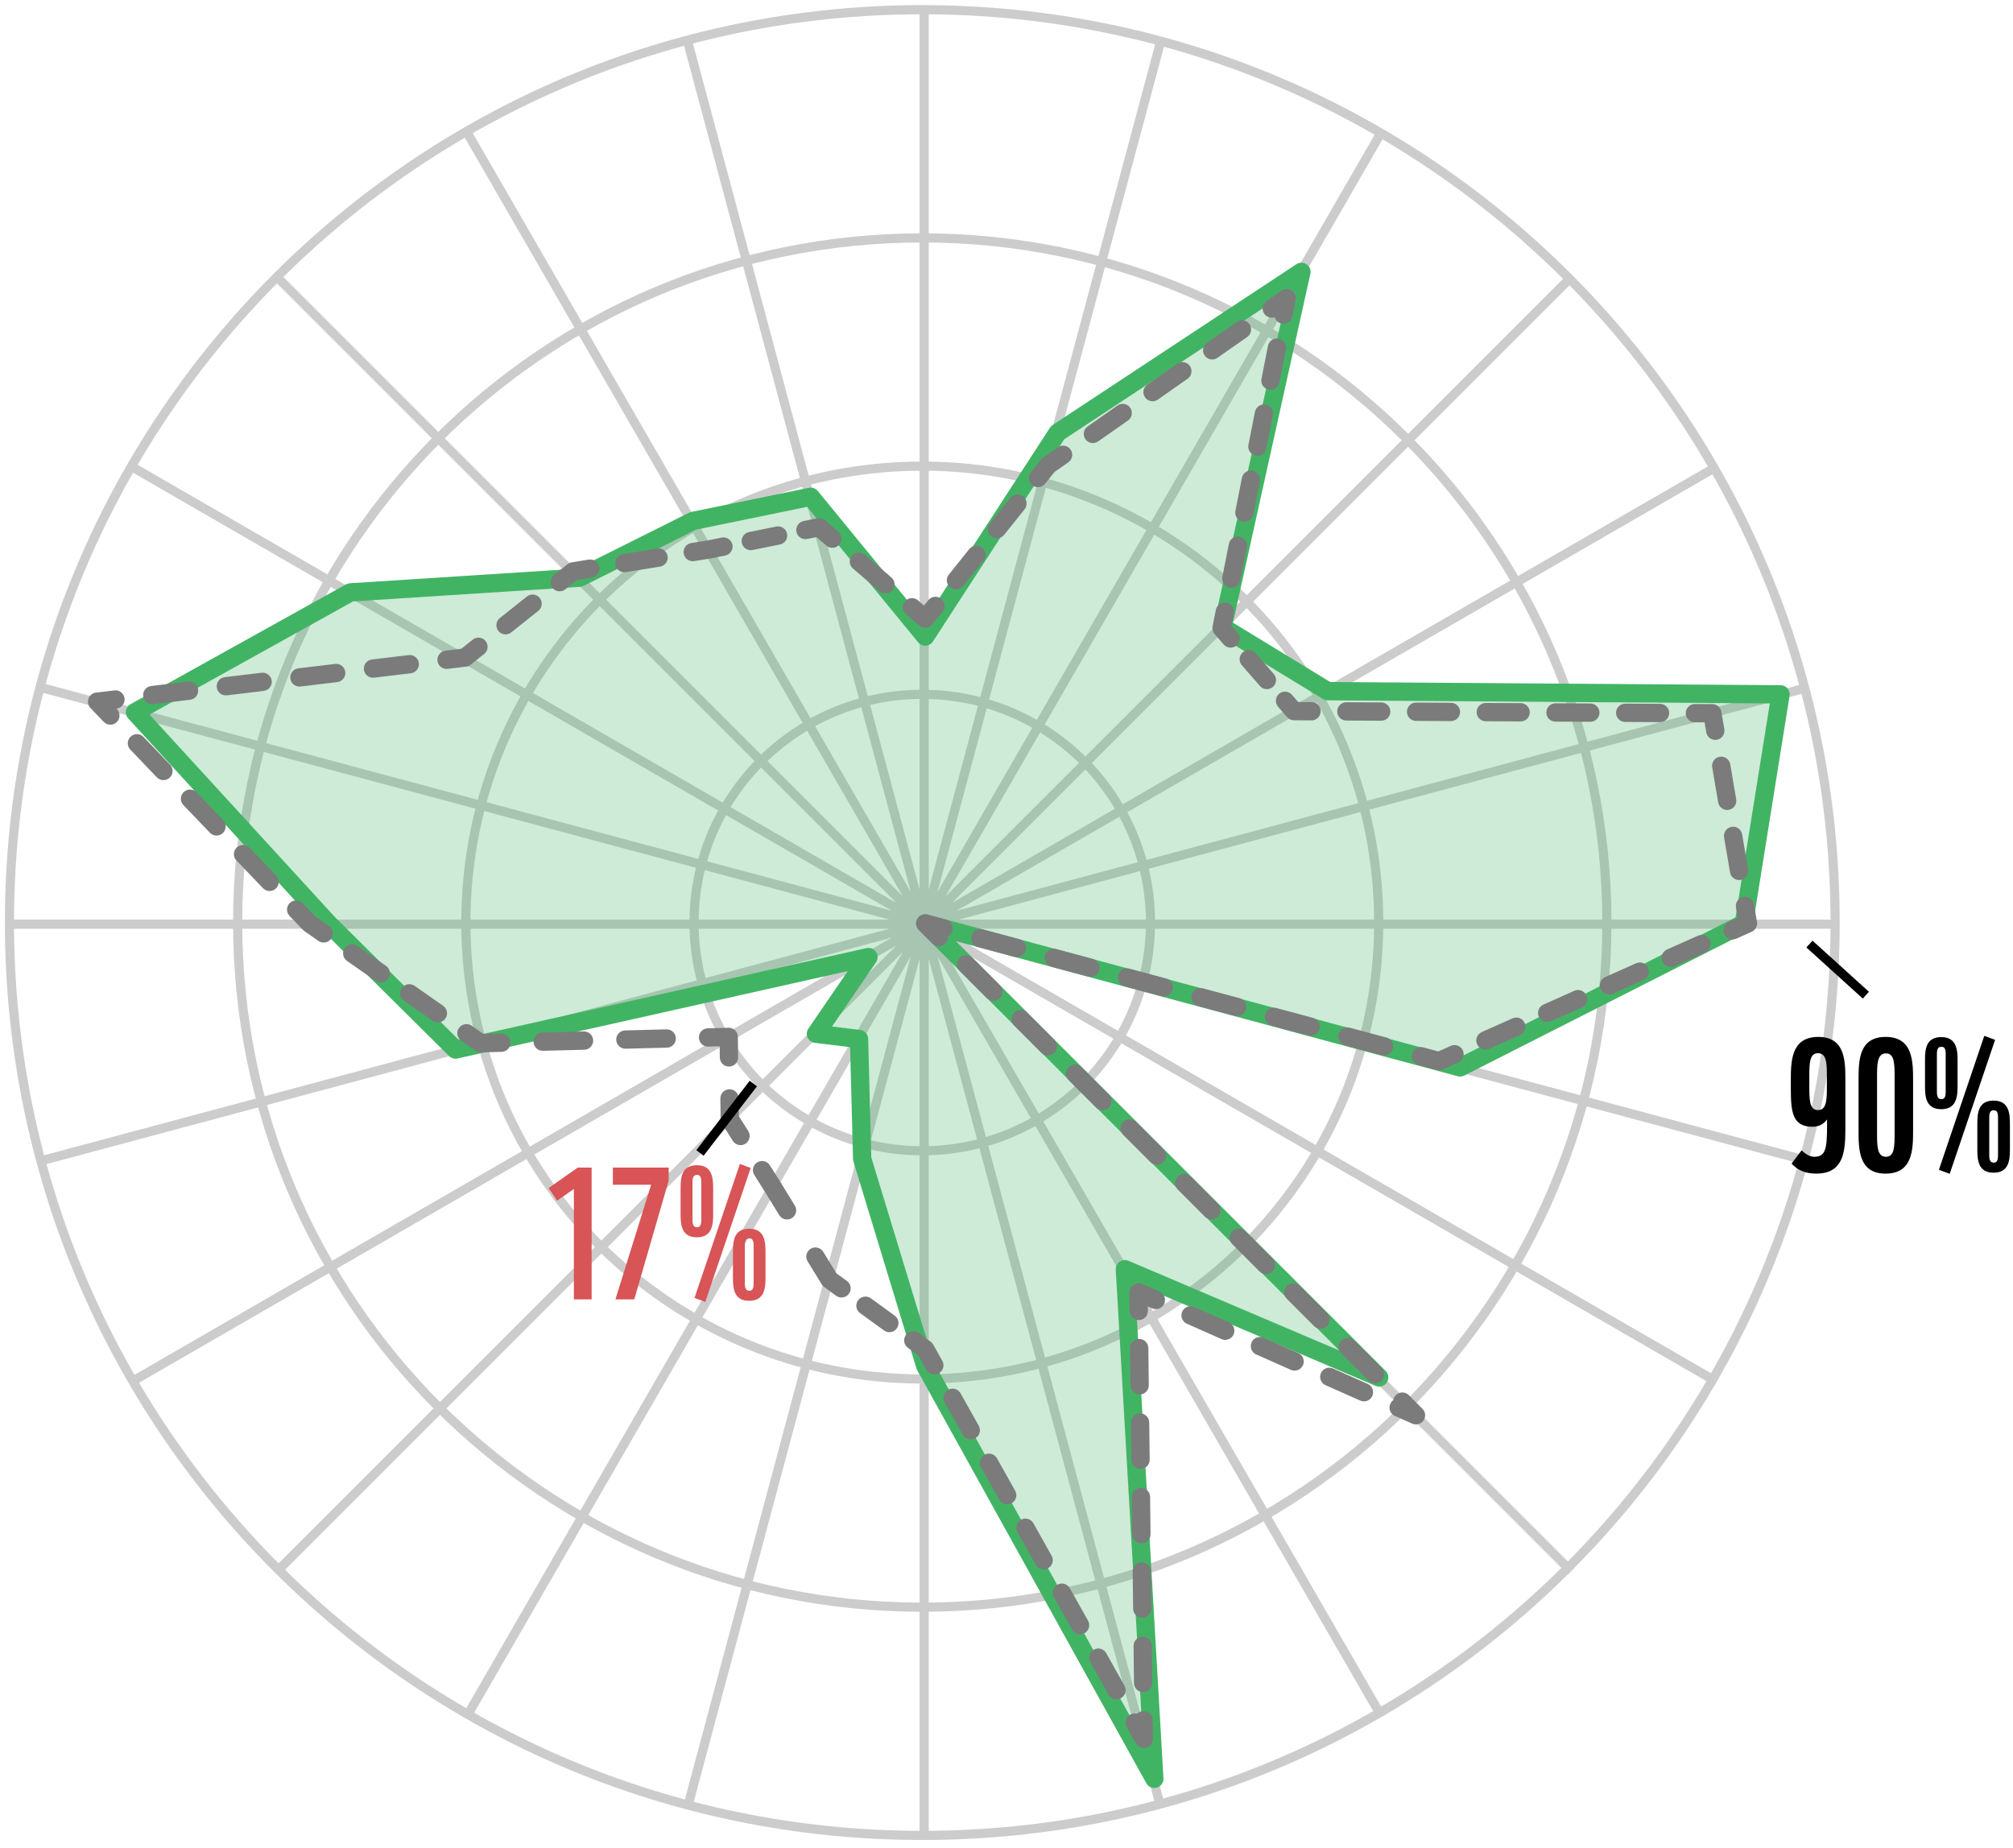 <svg width="220" height="202" viewBox="0 0 220 202" fill="none" xmlns="http://www.w3.org/2000/svg">
<path fill-rule="evenodd" clip-rule="evenodd" d="M75.353 100.821C75.353 86.77 86.744 75.38 100.794 75.38C114.845 75.38 126.235 86.77 126.235 100.821C126.235 114.872 114.845 126.262 100.794 126.262C86.744 126.262 75.353 114.872 75.353 100.821ZM100.794 76.38C87.296 76.38 76.353 87.323 76.353 100.821C76.353 114.319 87.296 125.262 100.794 125.262C114.292 125.262 125.235 114.319 125.235 100.821C125.235 87.323 114.292 76.38 100.794 76.38Z" fill="#CCCCCC"/>
<path fill-rule="evenodd" clip-rule="evenodd" d="M50.414 100.821C50.414 72.996 72.971 50.44 100.795 50.44C128.62 50.44 151.177 72.996 151.177 100.821C151.177 128.646 128.62 151.203 100.795 151.203C72.971 151.203 50.414 128.646 50.414 100.821ZM100.795 51.44C73.523 51.44 51.414 73.549 51.414 100.821C51.414 128.094 73.523 150.203 100.795 150.203C128.068 150.203 150.177 128.094 150.177 100.821C150.177 73.549 128.068 51.44 100.795 51.44Z" fill="#CCCCCC"/>
<path fill-rule="evenodd" clip-rule="evenodd" d="M25.473 100.821C25.473 59.222 59.196 25.499 100.795 25.499C142.394 25.499 176.117 59.222 176.117 100.821C176.117 142.42 142.394 176.143 100.795 176.143C59.196 176.143 25.473 142.42 25.473 100.821ZM100.795 26.499C59.748 26.499 26.473 59.774 26.473 100.821C26.473 141.868 59.748 175.143 100.795 175.143C141.842 175.143 175.117 141.868 175.117 100.821C175.117 59.774 141.842 26.499 100.795 26.499Z" fill="#CCCCCC"/>
<path fill-rule="evenodd" clip-rule="evenodd" d="M0.533 100.821C0.533 45.448 45.422 0.559 100.796 0.559C156.17 0.559 201.059 45.448 201.059 100.821C201.059 156.195 156.17 201.084 100.796 201.084C45.422 201.084 0.533 156.195 0.533 100.821ZM100.796 1.559C45.975 1.559 1.533 46 1.533 100.821C1.533 155.643 45.975 200.084 100.796 200.084C155.617 200.084 200.059 155.643 200.059 100.821C200.059 46 155.617 1.559 100.796 1.559Z" fill="#CCCCCC"/>
<path fill-rule="evenodd" clip-rule="evenodd" d="M100.5 97.202V1H101.5V97.202L126.399 4.278L127.365 4.537L102.466 97.461L150.567 14.148L151.433 14.648L103.332 97.961L171.357 29.936L172.064 30.643L104.039 98.668L187.353 50.567L187.853 51.433L104.539 99.534L197.463 74.635L197.722 75.601L104.798 100.5H201V101.5H104.798L197.722 126.399L197.463 127.365L104.539 102.466L187.853 150.567L187.353 151.433L104.039 103.332L172.064 171.357L171.357 172.064L103.332 104.039L151.433 187.353L150.567 187.853L102.466 104.539L127.365 197.463L126.399 197.722L101.5 104.798V201H100.5V104.798L75.601 197.722L74.635 197.463L99.534 104.539L51.433 187.853L50.567 187.353L98.668 104.039L30.643 172.064L29.936 171.357L97.961 103.332L14.648 151.433L14.148 150.567L97.461 102.466L4.537 127.365L4.278 126.399L97.202 101.5H1V100.5H97.202L4.278 75.601L4.537 74.635L97.461 99.534L14.148 51.433L14.648 50.567L97.961 98.668L29.936 30.643L30.643 29.936L98.668 97.961L50.567 14.648L51.433 14.148L99.534 97.461L74.635 4.537L75.601 4.278L100.5 97.202Z" fill="#CCCCCC"/>
<path d="M88.599 54.29L101.118 69.564L115.589 47.285L142.234 29.709L133.621 68.531L145.105 75.537L194.594 75.881L190.585 100.919L159.576 116.654L101.118 100.919L150.733 150.534L122.939 138.704L126.156 194.397L101.118 149.27L94.227 126.645L93.883 113.552L89.173 112.977L94.916 104.594L49.78 114.7L35.883 100.919L14.746 77.833L38.295 64.741L63.333 63.133L75.736 56.931L88.599 54.29Z" fill="#41B464" fill-opacity="0.26"/>
<path fill-rule="evenodd" clip-rule="evenodd" d="M142.801 28.885C143.137 29.116 143.299 29.527 143.21 29.925L134.752 68.049L145.389 74.538L194.601 74.881C194.893 74.883 195.169 75.012 195.358 75.235C195.546 75.457 195.628 75.751 195.582 76.039L191.573 101.077C191.522 101.393 191.323 101.665 191.038 101.81L160.028 117.545C159.808 117.657 159.554 117.683 159.316 117.619L104.47 102.856L151.44 149.827C151.778 150.166 151.829 150.697 151.561 151.094C151.293 151.491 150.782 151.642 150.341 151.454L124.03 140.255L127.154 194.34C127.181 194.805 126.882 195.228 126.434 195.358C125.986 195.488 125.508 195.29 125.281 194.882L100.244 149.755C100.21 149.693 100.182 149.628 100.161 149.561L93.271 126.936C93.245 126.85 93.23 126.761 93.228 126.671L92.906 114.44L89.052 113.97C88.705 113.928 88.406 113.708 88.262 113.389C88.118 113.071 88.151 112.7 88.348 112.412L92.655 106.125L49.998 115.676C49.666 115.75 49.318 115.65 49.076 115.41L35.179 101.629C35.168 101.617 35.157 101.606 35.146 101.594L14.009 78.509C13.802 78.283 13.71 77.975 13.759 77.673C13.808 77.371 13.993 77.108 14.26 76.959L37.809 63.867C37.939 63.795 38.083 63.753 38.231 63.743L63.067 62.148L75.289 56.037C75.367 55.998 75.45 55.969 75.535 55.952L88.398 53.31C88.761 53.236 89.137 53.369 89.372 53.656L101.024 67.873L114.75 46.74C114.825 46.624 114.923 46.526 115.038 46.45L141.683 28.874C142.023 28.649 142.466 28.654 142.801 28.885ZM116.314 48.004L101.957 70.109C101.783 70.377 101.492 70.545 101.173 70.563C100.855 70.581 100.547 70.445 100.345 70.198L88.208 55.391L76.066 57.885L63.78 64.028C63.66 64.087 63.53 64.123 63.397 64.131L38.584 65.725L16.339 78.092L36.605 100.225L50.095 113.605L94.698 103.618C95.099 103.528 95.514 103.693 95.744 104.033C95.975 104.373 95.974 104.82 95.741 105.159L90.929 112.184L94.004 112.559C94.496 112.619 94.869 113.03 94.882 113.525L95.223 126.483L102.044 148.877L124.905 190.081L121.94 138.762C121.92 138.416 122.08 138.085 122.363 137.886C122.646 137.687 123.012 137.648 123.33 137.784L146.378 147.594L100.411 101.626C100.091 101.305 100.026 100.81 100.252 100.418C100.479 100.026 100.941 99.835 101.378 99.953L159.465 115.588L189.678 100.257L193.423 76.873L145.098 76.537C144.917 76.535 144.739 76.485 144.584 76.39L133.1 69.385C132.735 69.162 132.552 68.732 132.644 68.314L140.723 31.903L116.314 48.004Z" fill="#41B464"/>
<path fill-rule="evenodd" clip-rule="evenodd" d="M141.172 31.742C141.514 31.964 141.686 32.373 141.607 32.773L141.251 34.577C141.144 35.118 140.618 35.471 140.076 35.364C139.7 35.29 139.415 35.014 139.312 34.67C138.903 34.806 138.437 34.666 138.177 34.295C137.861 33.843 137.97 33.219 138.423 32.902L140.052 31.761C140.386 31.526 140.83 31.519 141.172 31.742ZM136.557 35.431C136.873 35.883 136.764 36.506 136.311 36.823L133.052 39.106C132.6 39.423 131.977 39.313 131.66 38.861C131.343 38.409 131.453 37.785 131.905 37.468L135.164 35.185C135.616 34.868 136.24 34.978 136.557 35.431ZM139.751 37.008C140.293 37.115 140.646 37.641 140.539 38.183L139.827 41.79C139.72 42.332 139.194 42.684 138.652 42.577C138.11 42.47 137.758 41.944 137.865 41.402L138.577 37.796C138.684 37.254 139.21 36.901 139.751 37.008ZM130.039 39.997C130.356 40.449 130.246 41.073 129.794 41.39L126.535 43.673C126.082 43.99 125.459 43.88 125.142 43.428C124.825 42.975 124.935 42.352 125.387 42.035L128.646 39.752C129.098 39.435 129.722 39.544 130.039 39.997ZM123.521 44.563C123.838 45.015 123.728 45.639 123.276 45.956L120.017 48.239C119.565 48.556 118.941 48.446 118.624 47.994C118.307 47.541 118.417 46.918 118.869 46.601L122.128 44.318C122.58 44.001 123.204 44.111 123.521 44.563ZM138.327 44.222C138.869 44.329 139.222 44.855 139.115 45.396L138.403 49.003C138.296 49.545 137.77 49.897 137.228 49.79C136.686 49.683 136.334 49.157 136.441 48.616L137.153 45.009C137.26 44.467 137.786 44.115 138.327 44.222ZM117.003 49.129C117.32 49.582 117.21 50.205 116.758 50.522L115.246 51.582L114.215 52.867C113.87 53.298 113.241 53.368 112.81 53.022C112.379 52.677 112.309 52.048 112.655 51.617L113.774 50.219C113.834 50.145 113.903 50.08 113.981 50.026L115.61 48.884C116.063 48.567 116.686 48.677 117.003 49.129ZM136.903 51.435C137.445 51.542 137.798 52.068 137.691 52.61L136.979 56.216C136.872 56.758 136.346 57.111 135.804 57.004C135.262 56.897 134.91 56.371 135.017 55.829L135.729 52.222C135.836 51.681 136.361 51.328 136.903 51.435ZM111.821 54.256C112.252 54.602 112.321 55.231 111.976 55.662L109.736 58.456C109.391 58.887 108.762 58.957 108.331 58.611C107.9 58.266 107.83 57.637 108.176 57.206L110.415 54.411C110.761 53.98 111.39 53.911 111.821 54.256ZM89.319 56.64C89.622 56.579 89.936 56.661 90.17 56.863L91.62 58.112C92.038 58.472 92.085 59.104 91.725 59.522C91.365 59.941 90.733 59.988 90.315 59.627L89.235 58.698L88.222 58.902C87.681 59.011 87.153 58.661 87.044 58.12C86.935 57.579 87.285 57.051 87.826 56.942L89.319 56.64ZM86.019 58.327C86.128 58.868 85.778 59.396 85.236 59.505L82.25 60.108C81.709 60.217 81.181 59.867 81.072 59.326C80.963 58.785 81.313 58.257 81.854 58.148L84.84 57.545C85.382 57.435 85.909 57.786 86.019 58.327ZM135.479 58.648C136.021 58.755 136.374 59.281 136.267 59.823L135.555 63.429C135.448 63.971 134.922 64.324 134.38 64.217C133.838 64.11 133.485 63.584 133.592 63.042L134.304 59.435C134.411 58.894 134.937 58.541 135.479 58.648ZM80.046 59.533C80.156 60.074 79.806 60.602 79.264 60.711L77.771 61.013C77.758 61.015 77.746 61.017 77.733 61.02L75.867 61.321C75.321 61.409 74.808 61.038 74.72 60.493C74.632 59.948 75.002 59.435 75.548 59.347L77.394 59.048L78.868 58.751C79.41 58.641 79.937 58.992 80.046 59.533ZM107.342 59.845C107.773 60.191 107.842 60.82 107.497 61.251L105.257 64.046C104.912 64.477 104.283 64.546 103.852 64.201C103.421 63.855 103.351 63.226 103.697 62.795L105.936 60C106.282 59.569 106.911 59.5 107.342 59.845ZM72.962 60.777C73.05 61.322 72.679 61.836 72.134 61.924L68.401 62.527C67.856 62.615 67.343 62.244 67.255 61.699C67.167 61.154 67.537 60.641 68.083 60.553L71.815 59.95C72.36 59.861 72.874 60.232 72.962 60.777ZM93.11 60.715C93.47 60.296 94.102 60.249 94.52 60.61L97.42 63.108C97.839 63.468 97.886 64.099 97.525 64.518C97.165 64.936 96.533 64.983 96.115 64.623L93.215 62.125C92.796 61.765 92.749 61.133 93.11 60.715ZM65.497 61.983C65.585 62.528 65.214 63.042 64.669 63.13L63.061 63.389L61.787 64.404C61.355 64.748 60.726 64.676 60.382 64.244C60.038 63.812 60.11 63.183 60.542 62.839L62.02 61.662C62.155 61.555 62.314 61.484 62.484 61.457L64.35 61.155C64.895 61.067 65.409 61.438 65.497 61.983ZM58.989 65.353C59.333 65.785 59.262 66.414 58.83 66.758L55.872 69.112C55.44 69.456 54.811 69.385 54.467 68.953C54.123 68.521 54.194 67.891 54.627 67.547L57.584 65.193C58.016 64.849 58.645 64.921 58.989 65.353ZM102.863 65.434C103.294 65.78 103.363 66.409 103.018 66.84L101.898 68.237C101.728 68.449 101.48 68.583 101.21 68.608C100.94 68.633 100.671 68.547 100.465 68.37L99.015 67.121C98.597 66.76 98.55 66.129 98.91 65.711C99.27 65.292 99.902 65.245 100.32 65.606L100.985 66.178L101.457 65.59C101.803 65.159 102.432 65.089 102.863 65.434ZM134.055 65.861C134.597 65.968 134.949 66.494 134.842 67.036L134.582 68.358L135.249 69.122C135.612 69.538 135.57 70.17 135.154 70.533C134.738 70.896 134.106 70.854 133.743 70.438L132.752 69.304C132.549 69.07 132.464 68.756 132.524 68.452L132.88 66.649C132.987 66.107 133.513 65.754 134.055 65.861ZM53.074 70.061C53.418 70.493 53.347 71.123 52.915 71.467L51.436 72.644C51.291 72.759 51.116 72.832 50.932 72.854L48.922 73.096C48.374 73.161 47.876 72.77 47.81 72.222C47.744 71.673 48.136 71.175 48.684 71.11L50.412 70.902L51.669 69.902C52.101 69.558 52.73 69.629 53.074 70.061ZM135.819 71.295C136.235 70.932 136.867 70.974 137.23 71.39L139.211 73.658C139.575 74.074 139.532 74.706 139.116 75.069C138.7 75.433 138.068 75.39 137.705 74.974L135.724 72.706C135.361 72.29 135.403 71.658 135.819 71.295ZM45.776 72.466C45.842 73.014 45.45 73.512 44.902 73.578L40.882 74.06C40.333 74.126 39.836 73.735 39.77 73.186C39.704 72.638 40.095 72.14 40.644 72.074L44.664 71.592C45.212 71.526 45.71 71.918 45.776 72.466ZM37.735 73.43C37.801 73.979 37.41 74.477 36.862 74.543L32.841 75.025C32.293 75.091 31.795 74.7 31.729 74.151C31.664 73.603 32.055 73.105 32.603 73.039L36.623 72.557C37.172 72.491 37.67 72.882 37.735 73.43ZM29.695 74.395C29.761 74.944 29.37 75.441 28.821 75.507L24.801 75.99C24.253 76.055 23.755 75.664 23.689 75.116C23.623 74.567 24.015 74.07 24.563 74.004L28.583 73.522C29.131 73.456 29.629 73.847 29.695 74.395ZM21.655 75.36C21.721 75.908 21.329 76.406 20.781 76.472L16.761 76.954C16.212 77.02 15.714 76.629 15.649 76.081C15.583 75.532 15.974 75.034 16.523 74.969L20.543 74.486C21.091 74.42 21.589 74.812 21.655 75.36ZM13.614 76.325C13.68 76.873 13.289 77.371 12.741 77.437L12.718 77.439L12.784 77.508C13.166 77.907 13.152 78.54 12.753 78.922C12.354 79.304 11.721 79.29 11.339 78.891L9.889 77.376C9.627 77.103 9.542 76.705 9.67 76.348C9.798 75.991 10.116 75.737 10.492 75.692L12.502 75.451C13.051 75.385 13.549 75.776 13.614 76.325ZM139.781 75.831C140.197 75.468 140.829 75.511 141.192 75.927L141.886 76.721L143.339 76.728C143.892 76.731 144.337 77.181 144.334 77.733C144.332 78.285 143.882 78.731 143.329 78.728L141.425 78.719C141.138 78.717 140.865 78.593 140.677 78.376L139.686 77.242C139.323 76.826 139.365 76.195 139.781 75.831ZM146.144 77.742C146.146 77.19 146.596 76.745 147.149 76.747L150.958 76.766C151.51 76.769 151.955 77.219 151.953 77.771C151.95 78.324 151.5 78.769 150.948 78.766L147.138 78.747C146.586 78.745 146.141 78.294 146.144 77.742ZM153.762 77.781C153.765 77.228 154.215 76.783 154.767 76.785L158.576 76.805C159.128 76.808 159.574 77.257 159.571 77.81C159.568 78.362 159.118 78.807 158.566 78.805L154.757 78.785C154.204 78.783 153.759 78.333 153.762 77.781ZM161.38 77.819C161.383 77.266 161.833 76.821 162.385 76.824L166.194 76.843C166.747 76.846 167.192 77.296 167.189 77.848C167.186 78.4 166.736 78.846 166.184 78.843L162.375 78.824C161.823 78.821 161.377 78.371 161.38 77.819ZM168.998 77.857C169.001 77.305 169.451 76.859 170.003 76.862L173.813 76.881C174.365 76.884 174.81 77.334 174.807 77.886C174.805 78.439 174.355 78.884 173.802 78.881L169.993 78.862C169.441 78.859 168.996 78.409 168.998 77.857ZM176.617 77.895C176.619 77.343 177.069 76.898 177.622 76.9L181.431 76.919C181.983 76.922 182.429 77.372 182.426 77.924C182.423 78.477 181.973 78.922 181.421 78.919L177.612 78.9C177.059 78.898 176.614 78.448 176.617 77.895ZM184.235 77.934C184.238 77.381 184.688 76.936 185.24 76.939L187.145 76.948C187.63 76.951 188.044 77.302 188.125 77.781L188.45 79.695C188.542 80.24 188.176 80.756 187.631 80.848C187.087 80.941 186.57 80.574 186.478 80.03L186.294 78.944L185.23 78.939C184.678 78.936 184.232 78.486 184.235 77.934ZM14.271 80.507C14.669 80.124 15.303 80.138 15.684 80.537L18.585 83.566C18.967 83.965 18.953 84.598 18.554 84.98C18.155 85.362 17.523 85.348 17.14 84.95L14.24 81.92C13.858 81.521 13.872 80.888 14.271 80.507ZM187.946 82.705C188.49 82.613 189.007 82.979 189.099 83.524L189.748 87.352C189.84 87.897 189.474 88.413 188.929 88.505C188.385 88.597 187.869 88.231 187.776 87.686L187.127 83.858C187.035 83.313 187.401 82.797 187.946 82.705ZM20.072 86.565C20.471 86.183 21.104 86.197 21.486 86.596L24.386 89.625C24.768 90.024 24.754 90.657 24.355 91.039C23.957 91.421 23.324 91.407 22.942 91.008L20.041 87.979C19.659 87.58 19.673 86.947 20.072 86.565ZM189.244 90.362C189.789 90.269 190.305 90.636 190.397 91.18L191.046 95.009C191.139 95.553 190.772 96.07 190.227 96.162C189.683 96.254 189.167 95.888 189.074 95.343L188.425 91.515C188.333 90.97 188.7 90.454 189.244 90.362ZM25.873 92.623C26.272 92.241 26.905 92.255 27.287 92.654L30.187 95.683C30.569 96.082 30.556 96.715 30.157 97.097C29.758 97.479 29.125 97.465 28.743 97.066L25.842 94.037C25.46 93.638 25.474 93.005 25.873 92.623ZM190.542 98.018C191.087 97.926 191.603 98.293 191.695 98.837L192.02 100.751C192.096 101.201 191.858 101.646 191.441 101.832L189.753 102.584C189.249 102.809 188.658 102.582 188.433 102.078C188.208 101.573 188.435 100.982 188.939 100.757L189.918 100.321L189.723 99.171C189.631 98.627 189.998 98.111 190.542 98.018ZM31.674 98.682C32.073 98.3 32.706 98.313 33.088 98.712L34.47 100.156L35.949 101.19C36.402 101.507 36.512 102.13 36.195 102.583C35.879 103.035 35.255 103.146 34.803 102.829L33.243 101.738C33.189 101.7 33.139 101.658 33.094 101.61L31.643 100.096C31.261 99.697 31.275 99.064 31.674 98.682ZM100.252 100.418C100.478 100.026 100.94 99.835 101.377 99.953L103.382 100.49C103.916 100.633 104.232 101.181 104.089 101.715C104.016 101.989 103.835 102.206 103.605 102.333C103.627 102.615 103.53 102.904 103.314 103.119C102.923 103.51 102.29 103.509 101.9 103.118L100.41 101.625C100.09 101.305 100.026 100.81 100.252 100.418ZM106.169 102.272C106.312 101.738 106.86 101.422 107.394 101.565L111.405 102.639C111.939 102.782 112.255 103.331 112.112 103.864C111.969 104.398 111.421 104.714 110.888 104.571L106.876 103.497C106.343 103.354 106.026 102.805 106.169 102.272ZM186.884 102.768C187.109 103.273 186.882 103.864 186.378 104.089L183.002 105.593C182.498 105.818 181.907 105.592 181.682 105.087C181.457 104.583 181.683 103.991 182.188 103.767L185.563 102.262C186.068 102.037 186.659 102.264 186.884 102.768ZM37.676 103.618C37.993 103.166 38.616 103.056 39.069 103.372L42.189 105.554C42.642 105.871 42.752 106.494 42.435 106.947C42.119 107.399 41.495 107.51 41.043 107.193L37.923 105.011C37.47 104.695 37.36 104.071 37.676 103.618ZM114.192 104.421C114.335 103.888 114.883 103.571 115.417 103.714L119.428 104.789C119.962 104.932 120.278 105.48 120.135 106.013C119.992 106.547 119.444 106.864 118.911 106.721L114.899 105.646C114.366 105.503 114.049 104.955 114.192 104.421ZM104.881 104.69C105.272 104.3 105.905 104.3 106.295 104.691L109.275 107.677C109.665 108.068 109.664 108.702 109.273 109.092C108.882 109.482 108.249 109.481 107.859 109.09L104.879 106.104C104.489 105.713 104.49 105.08 104.881 104.69ZM180.133 105.777C180.358 106.282 180.131 106.873 179.627 107.098L176.251 108.603C175.747 108.827 175.155 108.601 174.931 108.096C174.706 107.592 174.932 107.001 175.437 106.776L178.812 105.271C179.317 105.046 179.908 105.273 180.133 105.777ZM122.215 106.571C122.358 106.037 122.906 105.721 123.44 105.863L127.451 106.938C127.985 107.081 128.301 107.629 128.158 108.163C128.015 108.696 127.467 109.013 126.934 108.87L122.922 107.795C122.389 107.652 122.072 107.104 122.215 106.571ZM43.916 107.983C44.233 107.53 44.856 107.42 45.309 107.736L48.429 109.918C48.882 110.235 48.992 110.858 48.675 111.311C48.359 111.764 47.735 111.874 47.283 111.557L44.163 109.375C43.71 109.059 43.6 108.435 43.916 107.983ZM130.238 108.72C130.381 108.187 130.929 107.87 131.463 108.013L135.474 109.088C136.008 109.231 136.324 109.779 136.181 110.312C136.038 110.846 135.49 111.162 134.957 111.019L130.945 109.945C130.412 109.802 130.095 109.254 130.238 108.72ZM173.382 108.787C173.607 109.291 173.38 109.882 172.876 110.107L169.5 111.612C168.996 111.837 168.404 111.61 168.18 111.105C167.955 110.601 168.181 110.01 168.686 109.785L172.061 108.28C172.566 108.056 173.157 108.282 173.382 108.787ZM138.261 110.869C138.404 110.336 138.952 110.019 139.486 110.162L143.497 111.237C144.031 111.38 144.347 111.928 144.204 112.462C144.061 112.995 143.513 113.312 142.98 113.169L138.968 112.094C138.435 111.951 138.118 111.403 138.261 110.869ZM110.84 110.662C111.231 110.272 111.864 110.273 112.255 110.664L115.234 113.65C115.624 114.041 115.624 114.674 115.233 115.064C114.842 115.454 114.209 115.453 113.818 115.062L110.839 112.076C110.449 111.685 110.449 111.052 110.84 110.662ZM166.631 111.796C166.856 112.3 166.629 112.891 166.124 113.116L162.749 114.621C162.244 114.846 161.653 114.619 161.428 114.115C161.204 113.61 161.43 113.019 161.935 112.794L165.31 111.29C165.815 111.065 166.406 111.291 166.631 111.796ZM50.156 112.347C50.473 111.894 51.096 111.784 51.549 112.1L52.839 113.003L54.769 112.954C55.321 112.94 55.78 113.376 55.794 113.928C55.808 114.48 55.372 114.939 54.82 114.953L52.561 115.011C52.347 115.016 52.138 114.953 51.963 114.83L50.403 113.739C49.95 113.423 49.84 112.799 50.156 112.347ZM146.284 113.019C146.427 112.485 146.975 112.169 147.509 112.312L151.52 113.386C152.054 113.529 152.37 114.078 152.227 114.611C152.084 115.145 151.536 115.461 151.002 115.318L146.991 114.244C146.458 114.101 146.141 113.552 146.284 113.019ZM80.334 112.601C80.527 112.787 80.637 113.042 80.64 113.309L80.669 115.549C80.676 116.101 80.234 116.554 79.682 116.562C79.13 116.569 78.676 116.127 78.669 115.574L78.654 114.347L77.407 114.379C76.855 114.393 76.396 113.957 76.382 113.405C76.368 112.853 76.804 112.394 77.356 112.38L79.615 112.322C79.882 112.315 80.141 112.416 80.334 112.601ZM73.864 113.469C73.878 114.021 73.442 114.48 72.89 114.494L68.372 114.609C67.82 114.623 67.361 114.186 67.347 113.634C67.333 113.082 67.769 112.623 68.321 112.609L72.839 112.494C73.391 112.48 73.85 112.917 73.864 113.469ZM64.829 113.698C64.843 114.251 64.407 114.709 63.855 114.723L59.337 114.838C58.785 114.852 58.326 114.416 58.312 113.864C58.298 113.312 58.734 112.853 59.286 112.839L63.804 112.724C64.356 112.71 64.815 113.146 64.829 113.698ZM159.88 114.805C160.104 115.309 159.878 115.901 159.373 116.126L157.686 116.878C157.476 116.971 157.241 116.99 157.02 116.93L155.014 116.393C154.48 116.25 154.164 115.702 154.307 115.168C154.45 114.635 154.998 114.318 155.532 114.461L157.195 114.907L158.559 114.299C159.064 114.074 159.655 114.301 159.88 114.805ZM116.8 116.634C117.191 116.244 117.824 116.245 118.214 116.636L121.194 119.622C121.584 120.013 121.583 120.646 121.192 121.036C120.801 121.426 120.168 121.426 119.778 121.035L116.798 118.048C116.408 117.658 116.409 117.024 116.8 116.634ZM79.714 119.041C80.266 119.034 80.719 119.476 80.727 120.028L80.752 121.986L81.778 123.614C82.073 124.081 81.933 124.698 81.466 124.993C80.999 125.288 80.381 125.148 80.087 124.681L78.909 122.814C78.811 122.658 78.758 122.478 78.755 122.294L78.727 120.054C78.72 119.502 79.162 119.048 79.714 119.041ZM122.759 122.607C123.15 122.216 123.783 122.217 124.173 122.608L127.153 125.594C127.543 125.985 127.542 126.618 127.151 127.008C126.76 127.398 126.127 127.398 125.737 127.007L122.757 124.021C122.367 123.63 122.368 122.997 122.759 122.607ZM82.753 127.034C83.221 126.739 83.838 126.879 84.133 127.346L85.316 129.223L86.867 131.749C87.156 132.22 87.008 132.836 86.538 133.125C86.067 133.414 85.451 133.266 85.162 132.796L83.618 130.279L83.612 130.269L82.441 128.413C82.146 127.946 82.286 127.329 82.753 127.034ZM128.718 128.579C129.109 128.189 129.742 128.189 130.133 128.58L133.112 131.566C133.502 131.957 133.502 132.59 133.111 132.981C132.72 133.371 132.087 133.37 131.696 132.979L128.717 129.993C128.327 129.602 128.327 128.969 128.718 128.579ZM134.678 134.551C135.069 134.161 135.702 134.162 136.092 134.552L139.072 137.539C139.462 137.93 139.461 138.563 139.07 138.953C138.679 139.343 138.046 139.342 137.656 138.951L134.676 135.965C134.286 135.574 134.287 134.941 134.678 134.551ZM88.593 136.473C89.064 136.185 89.68 136.332 89.968 136.803L91.415 139.16L92.56 139.99C93.007 140.315 93.107 140.94 92.783 141.387C92.458 141.834 91.833 141.934 91.386 141.609L90.08 140.662C89.973 140.585 89.883 140.487 89.814 140.375L88.264 137.849C87.975 137.378 88.122 136.762 88.593 136.473ZM123.881 140.396C124.165 140.208 124.525 140.178 124.837 140.316L126.732 141.156C127.237 141.38 127.464 141.971 127.241 142.476C127.017 142.98 126.426 143.208 125.921 142.985L125.45 142.776L125.455 143.252C125.462 143.804 125.019 144.257 124.467 144.264C123.915 144.27 123.462 143.828 123.455 143.276L123.432 141.242C123.428 140.902 123.597 140.583 123.881 140.396ZM140.637 140.523C141.028 140.133 141.661 140.134 142.051 140.525L145.031 143.511C145.421 143.902 145.42 144.535 145.029 144.925C144.638 145.315 144.005 145.314 143.615 144.924L140.635 141.937C140.245 141.546 140.246 140.913 140.637 140.523ZM93.776 142.108C94.101 141.661 94.726 141.561 95.173 141.885L97.786 143.78C98.233 144.104 98.332 144.73 98.008 145.177C97.684 145.624 97.059 145.724 96.612 145.399L93.999 143.504C93.552 143.18 93.452 142.555 93.776 142.108ZM129.202 143.345C129.426 142.84 130.017 142.612 130.522 142.836L134.312 144.516C134.817 144.739 135.045 145.33 134.821 145.835C134.597 146.34 134.006 146.568 133.501 146.344L129.711 144.664C129.206 144.441 128.979 143.85 129.202 143.345ZM99.002 145.898C99.326 145.451 99.951 145.351 100.399 145.675L101.705 146.623C101.822 146.708 101.919 146.817 101.99 146.943L102.985 148.718C103.256 149.2 103.084 149.809 102.602 150.079C102.121 150.35 101.511 150.178 101.241 149.696L100.353 148.113L99.224 147.294C98.777 146.97 98.678 146.345 99.002 145.898ZM136.782 146.704C137.006 146.2 137.597 145.972 138.102 146.195L141.892 147.875C142.397 148.099 142.625 148.69 142.401 149.195C142.177 149.7 141.586 149.927 141.081 149.704L137.291 148.024C136.787 147.8 136.559 147.209 136.782 146.704ZM146.596 146.495C146.987 146.105 147.62 146.106 148.011 146.497L150.99 149.483C151.38 149.874 151.38 150.507 150.989 150.897C150.598 151.287 149.965 151.287 149.574 150.896L146.595 147.91C146.205 147.519 146.205 146.886 146.596 146.495ZM124.492 146.331C125.044 146.324 125.497 146.767 125.503 147.319L125.551 151.386C125.558 151.938 125.115 152.391 124.563 152.398C124.011 152.404 123.558 151.962 123.551 151.409L123.503 147.343C123.497 146.79 123.939 146.337 124.492 146.331ZM144.363 150.064C144.586 149.559 145.177 149.331 145.682 149.555L149.472 151.235C149.977 151.458 150.205 152.049 149.981 152.554C149.757 153.059 149.167 153.287 148.662 153.063L144.872 151.383C144.367 151.16 144.139 150.569 144.363 150.064ZM103.615 151.885C104.097 151.615 104.706 151.786 104.976 152.268L106.967 155.818C107.237 156.3 107.065 156.909 106.584 157.18C106.102 157.45 105.493 157.278 105.222 156.796L103.232 153.246C102.962 152.765 103.133 152.155 103.615 151.885ZM152.556 152.468C152.947 152.078 153.58 152.078 153.97 152.469L155.46 153.962C155.8 154.303 155.849 154.838 155.576 155.235C155.304 155.632 154.787 155.778 154.347 155.583L152.452 154.743C151.947 154.519 151.719 153.928 151.943 153.424C152.018 153.254 152.134 153.116 152.275 153.015C152.307 152.815 152.401 152.622 152.556 152.468ZM124.587 154.465C125.14 154.458 125.593 154.901 125.599 155.453L125.647 159.52C125.654 160.072 125.211 160.525 124.659 160.531C124.107 160.538 123.654 160.095 123.647 159.543L123.599 155.476C123.593 154.924 124.035 154.471 124.587 154.465ZM107.596 158.985C108.078 158.715 108.688 158.887 108.958 159.368L110.948 162.918C111.219 163.4 111.047 164.01 110.565 164.28C110.084 164.55 109.474 164.378 109.204 163.897L107.213 160.347C106.943 159.865 107.115 159.255 107.596 158.985ZM124.683 162.598C125.236 162.592 125.689 163.034 125.695 163.587L125.743 167.653C125.75 168.206 125.307 168.659 124.755 168.665C124.203 168.672 123.75 168.229 123.743 167.677L123.695 163.61C123.689 163.058 124.131 162.605 124.683 162.598ZM111.578 166.085C112.06 165.815 112.669 165.987 112.939 166.468L114.93 170.019C115.2 170.5 115.029 171.11 114.547 171.38C114.065 171.65 113.456 171.478 113.185 170.997L111.195 167.447C110.925 166.965 111.096 166.355 111.578 166.085ZM124.779 170.732C125.332 170.726 125.784 171.168 125.791 171.72L125.839 175.787C125.845 176.339 125.403 176.792 124.851 176.799C124.299 176.805 123.846 176.363 123.839 175.811L123.791 171.744C123.785 171.192 124.227 170.739 124.779 170.732ZM115.559 173.185C116.041 172.915 116.651 173.087 116.921 173.569L118.911 177.119C119.182 177.6 119.01 178.21 118.528 178.48C118.047 178.75 117.437 178.579 117.167 178.097L115.176 174.547C114.906 174.065 115.078 173.456 115.559 173.185ZM124.875 178.866C125.427 178.859 125.88 179.302 125.887 179.854L125.935 183.921C125.941 184.473 125.499 184.926 124.947 184.933C124.394 184.939 123.941 184.497 123.935 183.945L123.887 179.878C123.881 179.325 124.323 178.872 124.875 178.866ZM119.541 180.286C120.023 180.016 120.632 180.187 120.902 180.669L122.893 184.219C123.163 184.701 122.992 185.31 122.51 185.58C122.028 185.85 121.419 185.679 121.148 185.197L119.158 181.647C118.888 181.165 119.059 180.556 119.541 180.286ZM124.971 187C125.523 186.993 125.976 187.436 125.983 187.988L126.007 190.021C126.012 190.478 125.707 190.881 125.265 190.999C124.824 191.117 124.358 190.921 124.135 190.522L123.139 188.747C122.869 188.265 123.041 187.656 123.522 187.386C123.761 187.252 124.031 187.227 124.275 187.293C124.453 187.115 124.699 187.003 124.971 187Z" fill="#7B7B7B"/>
<path d="M212.643 119.34V115.16C212.643 114.52 212.443 114.4 212.183 114.4C211.883 114.4 211.683 114.54 211.683 115.18V119.34C211.683 119.96 211.883 120.12 212.183 120.12C212.443 120.12 212.643 119.98 212.643 119.34ZM213.943 115.9V118.66C213.943 119.78 213.863 121.22 212.163 121.22C210.463 121.22 210.383 119.82 210.383 118.68V115.88C210.383 114.72 210.463 113.34 212.163 113.34C213.863 113.34 213.943 114.78 213.943 115.9ZM218.043 113.64L213.083 128.28L211.903 127.84L216.863 113.2L218.043 113.64ZM218.363 126.28V122.1C218.363 121.46 218.163 121.34 217.903 121.34C217.603 121.34 217.403 121.48 217.403 122.12V126.28C217.403 126.9 217.603 127.06 217.903 127.06C218.163 127.06 218.363 126.92 218.363 126.28ZM219.663 122.84V125.6C219.663 126.72 219.583 128.16 217.883 128.16C216.183 128.16 216.103 126.76 216.103 125.62V122.82C216.103 121.66 216.183 120.28 217.883 120.28C219.583 120.28 219.663 121.72 219.663 122.84Z" fill="black"/>
<path d="M207.061 123.74V117.8C207.061 116.28 207.061 115.12 206.121 115.12C205.141 115.12 205.141 116.3 205.141 117.84V123.74C205.141 125.24 205.141 126.42 206.121 126.42C207.061 126.42 207.061 125.26 207.061 123.74ZM209.081 118.12V123.46C209.081 125.54 209.081 128.26 206.081 128.26C203.121 128.26 203.121 125.62 203.121 123.5V118.08C203.121 115.96 203.121 113.32 206.081 113.32C209.081 113.32 209.081 116.04 209.081 118.12Z" fill="black"/>
<path d="M195.719 118.8V118.12C195.719 116.04 195.719 113.32 198.719 113.32C201.679 113.32 201.679 115.96 201.679 118.08V123.5C201.679 126.06 201.379 128.26 198.479 128.26C197.199 128.26 196.379 127.8 195.799 127.16L196.899 125.72C197.199 126 197.699 126.42 198.279 126.42C199.519 126.42 199.679 125.56 199.679 122.98V122.34C199.419 122.7 198.919 123.14 198.099 123.14C195.819 123.14 195.719 121.42 195.719 118.8ZM197.739 117.78V118.64C197.739 120.16 197.739 121.32 198.679 121.32C199.659 121.32 199.659 120.14 199.659 118.6V117.78C199.659 116.28 199.659 115.1 198.679 115.1C197.739 115.1 197.739 116.26 197.739 117.78Z" fill="black"/>
<path d="M76.643 133.34V129.16C76.643 128.52 76.443 128.4 76.183 128.4C75.883 128.4 75.683 128.54 75.683 129.18V133.34C75.683 133.96 75.883 134.12 76.183 134.12C76.443 134.12 76.643 133.98 76.643 133.34ZM77.943 129.9V132.66C77.943 133.78 77.863 135.22 76.163 135.22C74.463 135.22 74.383 133.82 74.383 132.68V129.88C74.383 128.72 74.463 127.34 76.163 127.34C77.863 127.34 77.943 128.78 77.943 129.9ZM82.043 127.64L77.083 142.28L75.903 141.84L80.863 127.2L82.043 127.64ZM82.363 140.28V136.1C82.363 135.46 82.163 135.34 81.903 135.34C81.603 135.34 81.403 135.48 81.403 136.12V140.28C81.403 140.9 81.603 141.06 81.903 141.06C82.163 141.06 82.363 140.92 82.363 140.28ZM83.663 136.84V139.6C83.663 140.72 83.583 142.16 81.883 142.16C80.183 142.16 80.103 140.76 80.103 139.62V136.82C80.103 135.66 80.183 134.28 81.883 134.28C83.583 134.28 83.663 135.72 83.663 136.84Z" fill="#D85456"/>
<path d="M73.081 129.02L69.32 142H67.26L71.16 129.48H66.981V127.6H73.081V129.02Z" fill="#D85456"/>
<path d="M64.659 142H62.719V129.94L60.879 131.22L59.959 129.84L63.139 127.6H64.659V142Z" fill="#D85456"/>
<path fill-rule="evenodd" clip-rule="evenodd" d="M203.586 109.129L197.418 103.543L198.089 102.802L204.257 108.388L203.586 109.129Z" fill="black"/>
<path fill-rule="evenodd" clip-rule="evenodd" d="M76.104 125.695L81.936 118.109L82.729 118.719L76.897 126.305L76.104 125.695Z" fill="black"/>
</svg>
